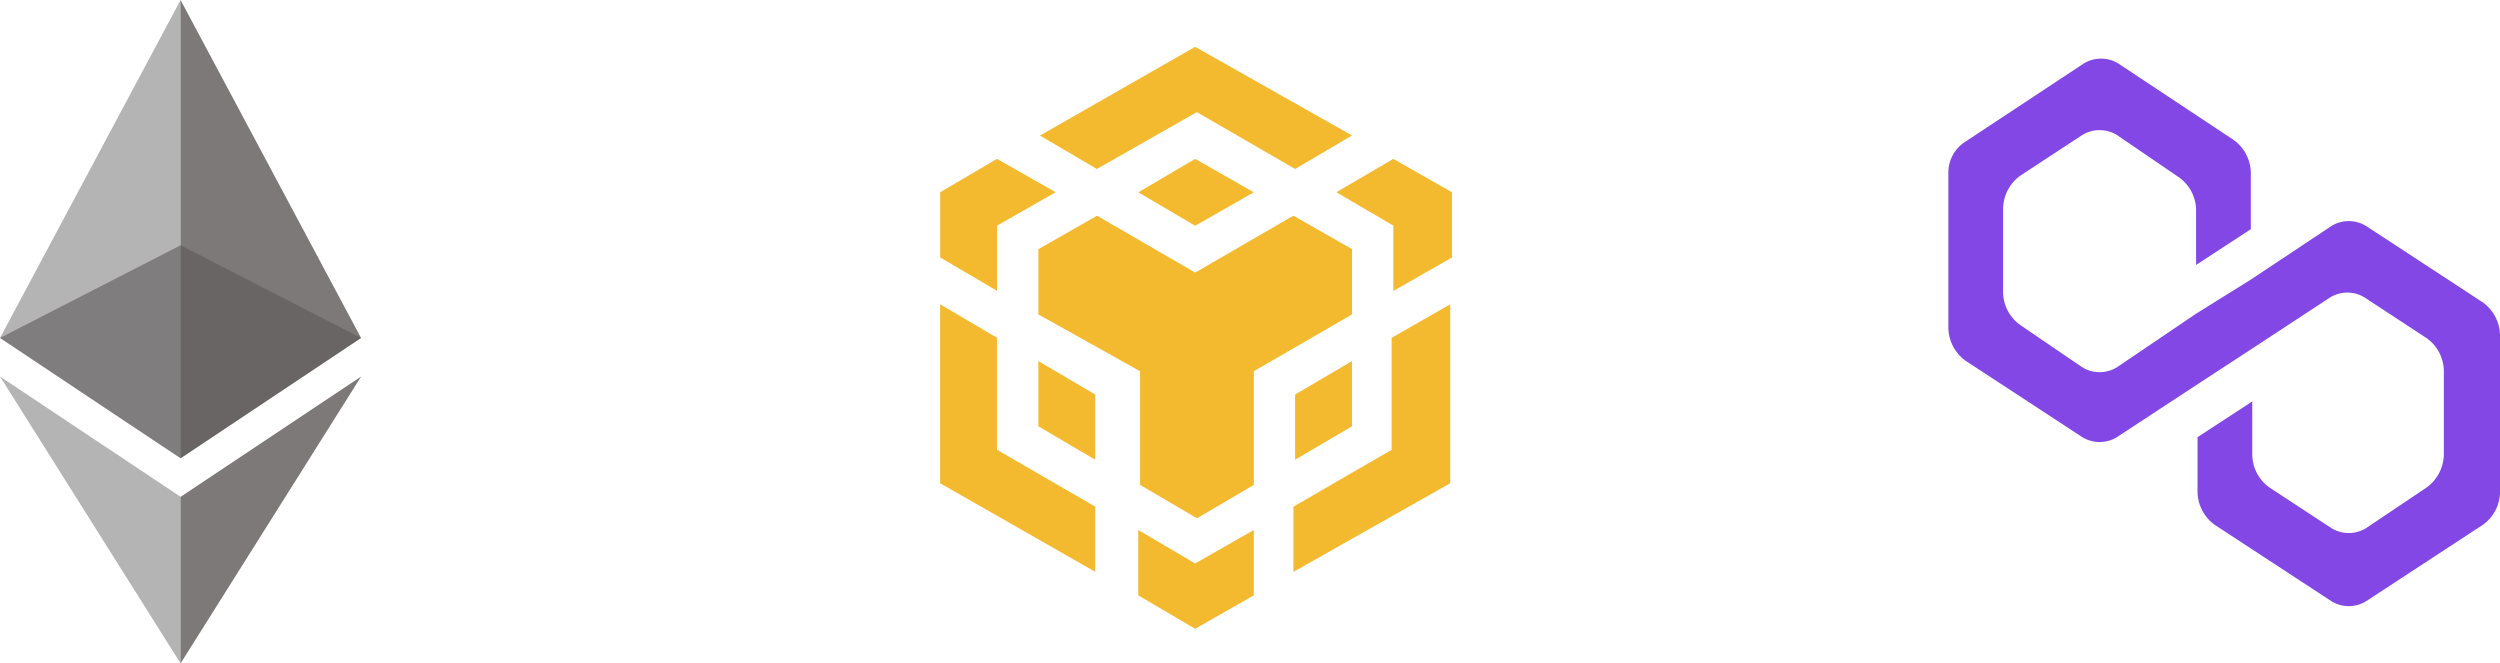 <svg xmlns="http://www.w3.org/2000/svg" xmlns:xlink="http://www.w3.org/1999/xlink" width="213.19" height="56.575" viewBox="0 0 213.19 56.575">
  <defs>
    <clipPath id="clip-path">
      <path id="パス_1997" data-name="パス 1997" d="M720.6,306.4h30.789v18.16H720.6Z" transform="translate(-720.6 -306.4)" fill="#5c5858"/>
    </clipPath>
    <clipPath id="clip-path-2">
      <path id="パス_1999" data-name="パス 1999" d="M720.6,0H736V39.077H720.6Z" transform="translate(-720.6)" fill="#5c5858"/>
    </clipPath>
    <clipPath id="clip-path-3">
      <path id="パス_2001" data-name="パス 2001" d="M975,0h15.4V39.077H975Z" transform="translate(-975)" fill="#5c5858"/>
    </clipPath>
    <clipPath id="clip-path-4">
      <path id="パス_2003" data-name="パス 2003" d="M720.6,470.3H736v24.468H720.6Z" transform="translate(-720.6 -470.3)" fill="#5c5858"/>
    </clipPath>
    <clipPath id="clip-path-5">
      <path id="パス_2005" data-name="パス 2005" d="M975,470.3h15.4v24.468H975Z" transform="translate(-975 -470.3)" fill="#5c5858"/>
    </clipPath>
  </defs>
  <g id="グループ_5207" data-name="グループ 5207" transform="translate(-63.82 -144.476)">
    <g id="binance-smart-chain-seeklogo.com" transform="translate(143.989 148.476)">
      <path id="binancedex" d="M190.167,339.789v5.571l-5,2.851-4.849-2.851v-5.571l4.849,2.851Zm-26.747-19.25,4.849,2.854v9.551l8.378,4.849v5.56L163.42,335.8Zm43.5,0V335.8l-13.373,7.558v-5.56l8.375-4.849v-9.551Zm-13.373-7.556,5,2.851h0V321.4l-8.375,4.847v9.689l-4.851,2.851-4.849-2.851v-9.689L171.8,321.4v-5.562l5-2.851,8.375,4.847Zm-21.749,12.4,4.849,2.851v5.56l-4.849-2.851Zm26.744,0v5.56l-4.849,2.851v-5.56Zm-30.273-17.245,5.005,2.844-5,2.851v5.56l-4.849-2.851v-5.56Zm33.8,0,5,2.851v5.56l-5,2.851v-5.567l-4.858-2.851Zm-16.9,0,5,2.851-5,2.851-4.849-2.851Zm0-9.554,13.373,7.558L193.693,309l-8.378-4.849L176.784,309l-4.849-2.851Z" transform="translate(-163.42 -298.59)" fill="#f3ba2f"/>
    </g>
    <g id="polygon-matic-logo" transform="translate(229.969 149.476)">
      <path id="パス_2006" data-name="パス 2006" d="M35.619,14.17a2.819,2.819,0,0,0-2.948,0l-6.878,4.572-4.667,2.909L14.37,26.223a2.819,2.819,0,0,1-2.948,0l-5.281-3.6a3.477,3.477,0,0,1-1.474-2.909V12.784A3.53,3.53,0,0,1,6.141,9.875l5.281-3.464a2.819,2.819,0,0,1,2.948,0l5.281,3.6a3.477,3.477,0,0,1,1.474,2.909v4.572l4.667-3.048V9.736a3.53,3.53,0,0,0-1.474-2.909L14.493.316a2.819,2.819,0,0,0-2.948,0L1.474,6.966A3.123,3.123,0,0,0,0,9.736V22.759a3.53,3.53,0,0,0,1.474,2.909l9.949,6.511a2.819,2.819,0,0,0,2.948,0l6.755-4.433L25.793,24.7l6.755-4.433a2.819,2.819,0,0,1,2.948,0l5.281,3.464a3.477,3.477,0,0,1,1.474,2.909v6.927a3.53,3.53,0,0,1-1.474,2.909l-5.159,3.464a2.819,2.819,0,0,1-2.948,0l-5.281-3.464a3.477,3.477,0,0,1-1.474-2.909V29.132L21.248,32.18v4.572a3.53,3.53,0,0,0,1.474,2.909l9.949,6.511a2.819,2.819,0,0,0,2.948,0l9.949-6.511a3.477,3.477,0,0,0,1.474-2.909V23.59a3.53,3.53,0,0,0-1.474-2.909Z" transform="translate(0 0.1)" fill="#8247e5"/>
    </g>
    <g id="ethereum_1_" data-name="ethereum (1)" transform="translate(63.82 144.476)">
      <g id="グループ_5171" data-name="グループ 5171" transform="translate(0 20.918)" opacity="0.6">
        <g id="グループ_5170" data-name="グループ 5170" transform="translate(0)" clip-path="url(#clip-path)">
          <path id="パス_1996" data-name="パス 1996" d="M736,306.4l-15.4,7.9L736,324.56,751.388,314.3Z" transform="translate(-720.6 -306.4)" fill="#5c5858"/>
        </g>
      </g>
      <g id="グループ_5173" data-name="グループ 5173" transform="translate(0)" opacity="0.45">
        <g id="グループ_5172" data-name="グループ 5172" transform="translate(0)" clip-path="url(#clip-path-2)">
          <path id="パス_1998" data-name="パス 1998" d="M720.6,28.817,736,39.077V0Z" transform="translate(-720.6)" fill="#5c5858"/>
        </g>
      </g>
      <g id="グループ_5175" data-name="グループ 5175" transform="translate(15.397)" opacity="0.8">
        <g id="グループ_5174" data-name="グループ 5174" transform="translate(0)" clip-path="url(#clip-path-3)">
          <path id="パス_2000" data-name="パス 2000" d="M975,0V39.077l15.391-10.261Z" transform="translate(-975)" fill="#5c5858"/>
        </g>
      </g>
      <g id="グループ_5177" data-name="グループ 5177" transform="translate(0 32.107)" opacity="0.45">
        <g id="グループ_5176" data-name="グループ 5176" transform="translate(0)" clip-path="url(#clip-path-4)">
          <path id="パス_2002" data-name="パス 2002" d="M720.6,470.3,736,494.768V480.561Z" transform="translate(-720.6 -470.3)" fill="#5c5858"/>
        </g>
      </g>
      <g id="グループ_5179" data-name="グループ 5179" transform="translate(15.397 32.107)" opacity="0.8">
        <g id="グループ_5178" data-name="グループ 5178" transform="translate(0)" clip-path="url(#clip-path-5)">
          <path id="パス_2004" data-name="パス 2004" d="M975,480.561v14.207L990.4,470.3Z" transform="translate(-975 -470.3)" fill="#5c5858"/>
        </g>
      </g>
    </g>
  </g>
</svg>
